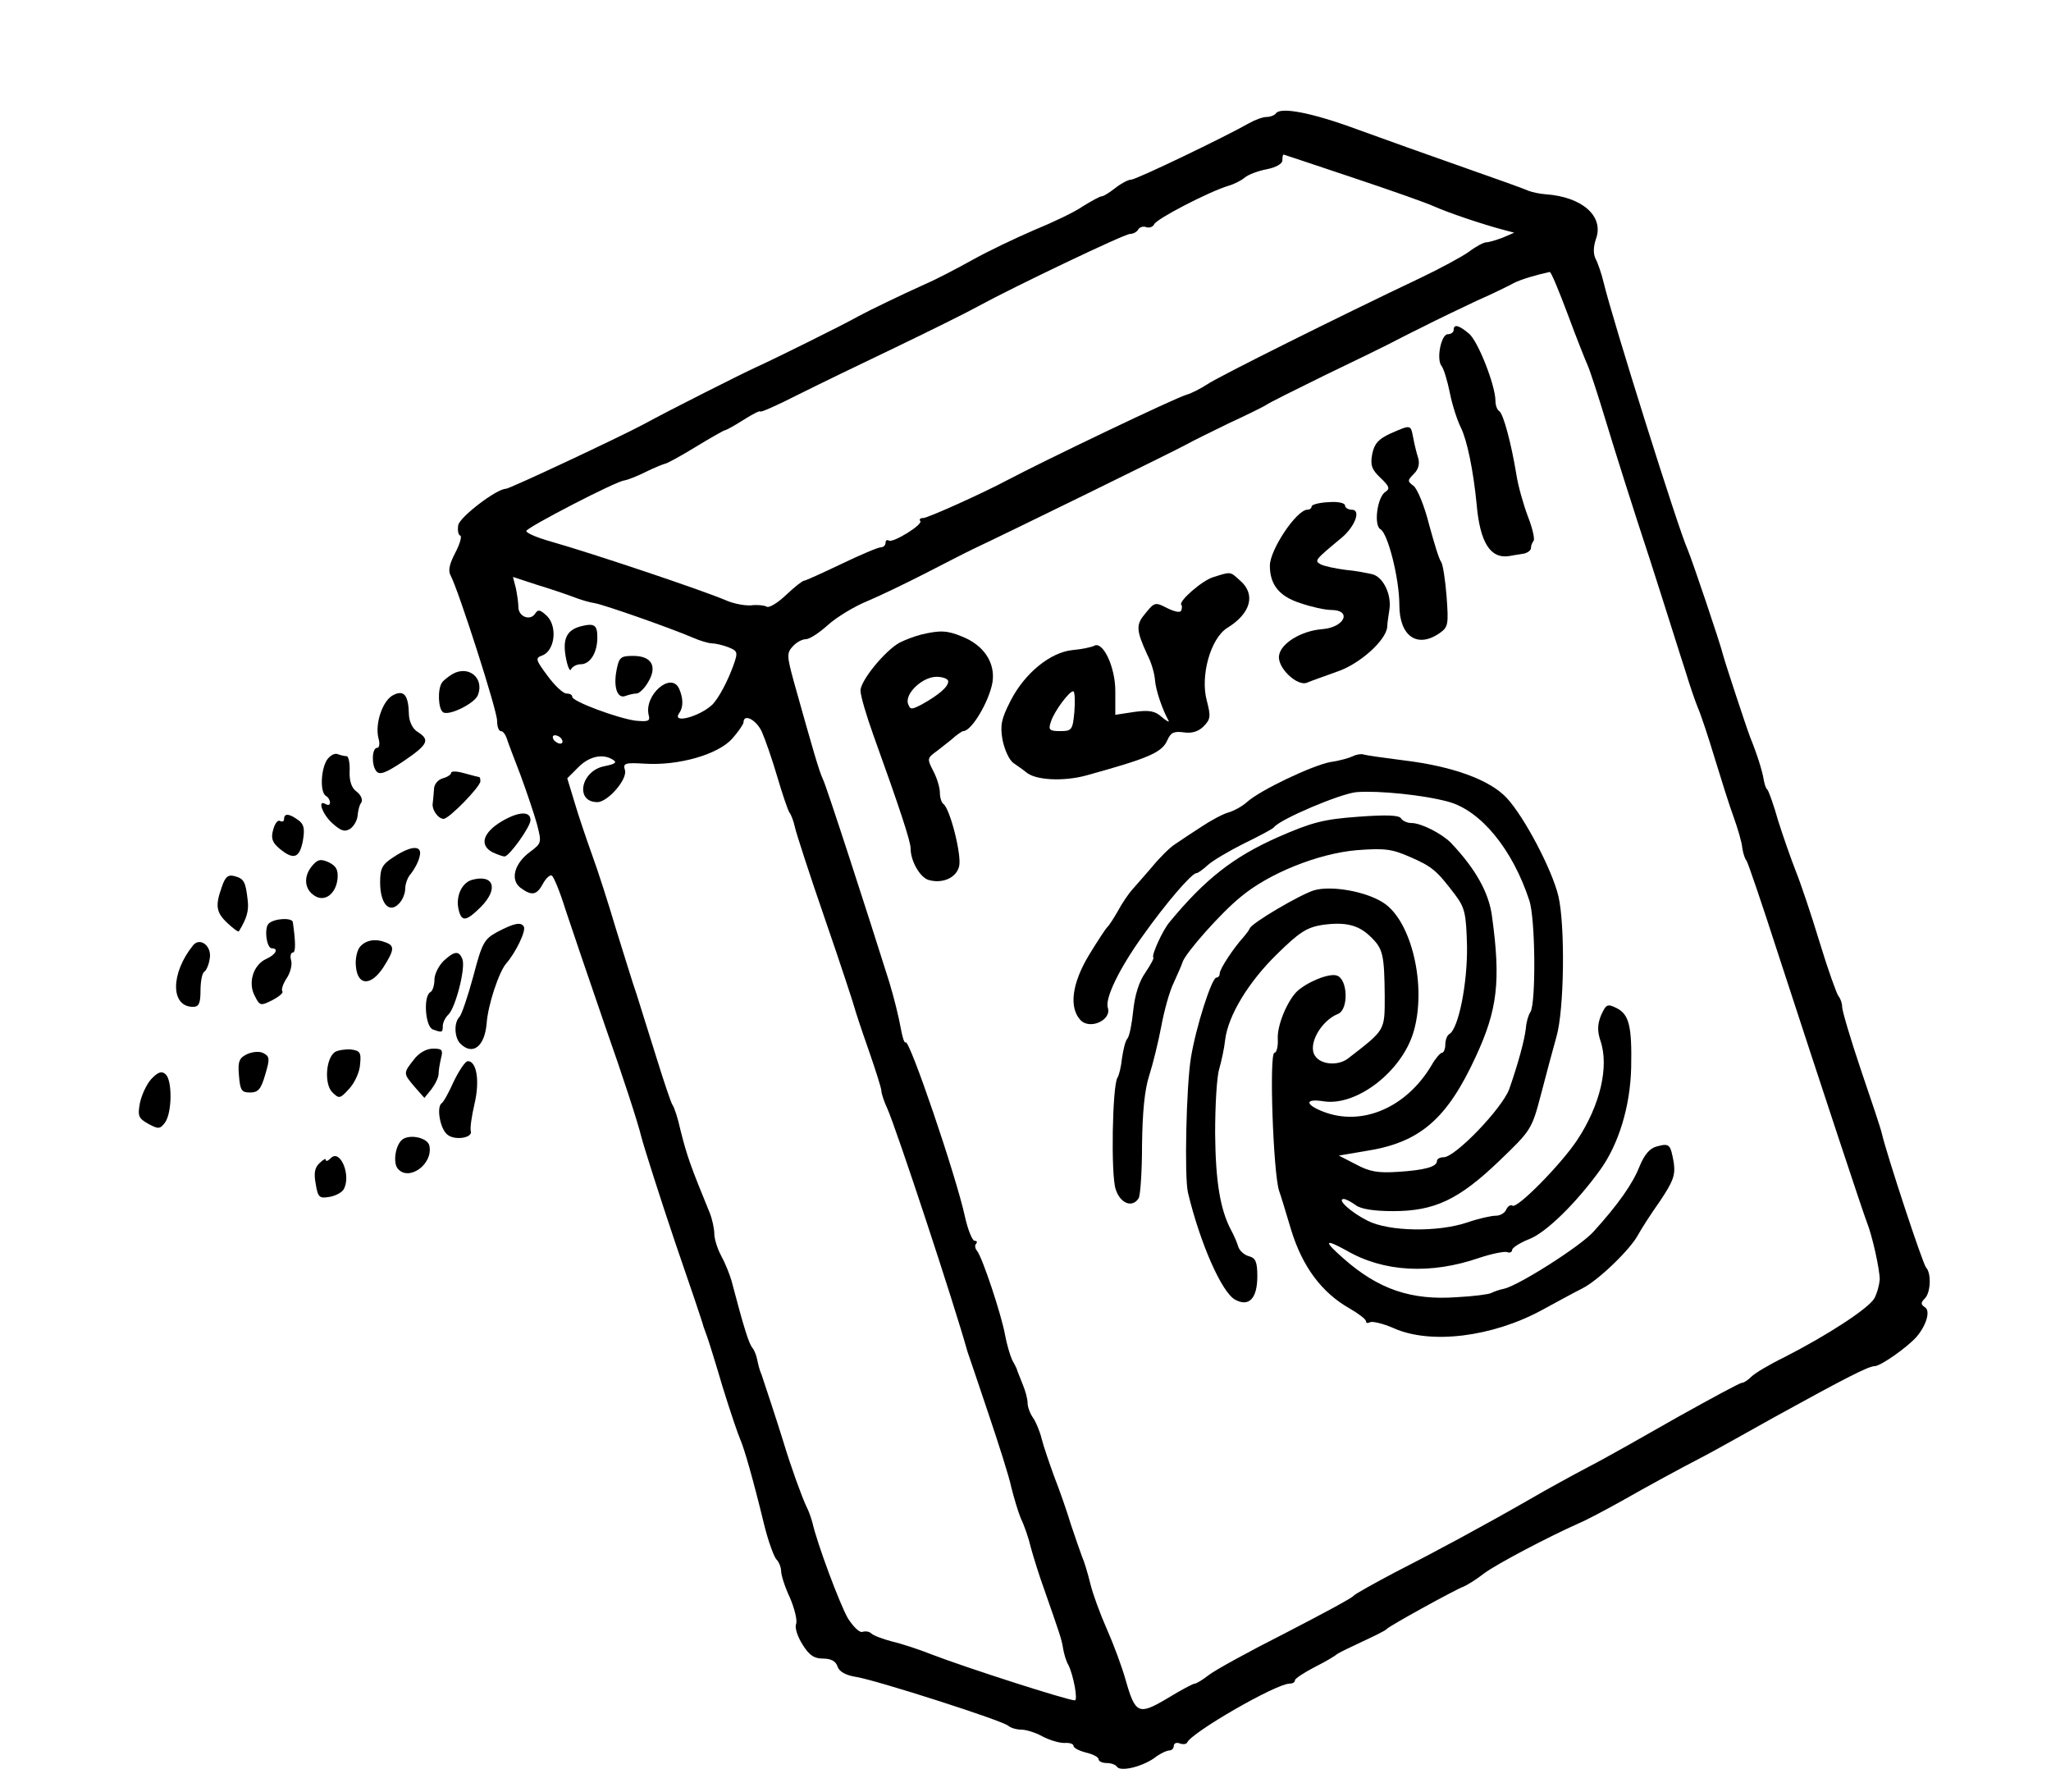 <?xml version="1.0" standalone="no"?>
<!DOCTYPE svg PUBLIC "-//W3C//DTD SVG 20010904//EN"
 "http://www.w3.org/TR/2001/REC-SVG-20010904/DTD/svg10.dtd">
<svg version="1.0" xmlns="http://www.w3.org/2000/svg"
 width="491pt" height="429pt" viewBox="0 0 491 429"
 preserveAspectRatio="xMidYMid meet">
<g transform="translate(0,429) scale(0.1,-0.1)"
fill="#000000" stroke="none">
<path d="M3054 4018 c-3 -4 -13 -8 -22 -8 -9 0 -28 -7 -42 -15 -56 -32 -270
-135 -282 -135 -7 0 -24 -9 -38 -20 -14 -11 -28 -20 -33 -20 -4 0 -24 -11 -45
-24 -20 -14 -73 -39 -117 -57 -44 -19 -109 -50 -145 -70 -36 -20 -87 -47 -115
-59 -62 -28 -134 -63 -160 -77 -35 -20 -209 -106 -245 -122 -31 -14 -206 -102
-270 -137 -56 -30 -320 -154 -329 -154 -22 0 -110 -67 -114 -87 -2 -12 0 -24
5 -25 4 -2 -1 -20 -12 -41 -14 -27 -18 -43 -11 -55 19 -36 111 -322 111 -347
0 -14 4 -25 9 -25 5 0 11 -8 14 -17 3 -10 18 -49 33 -88 14 -38 32 -91 39
-116 12 -46 12 -47 -16 -68 -38 -28 -48 -67 -23 -86 27 -20 39 -18 54 10 7 13
17 22 21 19 5 -3 20 -40 33 -82 14 -42 57 -169 96 -282 40 -113 78 -230 85
-260 8 -30 44 -143 80 -250 37 -107 68 -199 69 -205 2 -5 6 -17 9 -25 3 -8 20
-62 37 -120 18 -58 37 -114 42 -125 10 -23 31 -96 57 -203 10 -41 24 -79 30
-85 6 -6 11 -19 11 -28 0 -9 9 -38 21 -63 11 -26 18 -54 15 -63 -4 -8 3 -30
15 -49 16 -26 28 -34 49 -34 19 0 31 -6 35 -19 4 -12 19 -21 45 -25 49 -8 352
-105 364 -117 6 -5 19 -9 30 -9 12 0 35 -7 51 -16 17 -9 40 -16 53 -16 12 1
22 -2 22 -7 0 -5 14 -12 30 -16 17 -4 30 -11 30 -16 0 -5 9 -9 19 -9 11 0 22
-4 25 -9 8 -12 57 -1 88 20 14 11 31 19 37 19 6 0 11 5 11 11 0 6 6 9 14 6 8
-3 16 -2 18 2 10 24 213 141 245 141 7 0 13 3 13 8 0 4 21 18 48 32 26 13 49
27 52 30 3 3 30 16 60 30 30 14 57 27 60 31 6 7 158 91 183 101 10 4 32 18 50
32 31 23 155 88 227 120 19 8 64 32 100 52 65 37 148 82 185 101 21 11 24 12
183 101 167 92 225 122 240 122 14 0 78 45 100 70 24 28 34 63 20 71 -10 7
-10 11 0 21 14 14 16 60 3 74 -8 8 -95 273 -106 321 -2 10 -25 79 -50 152 -25
74 -45 142 -45 151 0 9 -4 20 -9 26 -4 5 -25 63 -45 129 -20 66 -46 143 -57
170 -11 28 -30 82 -42 120 -11 39 -23 72 -26 75 -4 3 -7 14 -9 25 -3 19 -15
58 -32 100 -10 26 -59 175 -65 197 -6 26 -75 230 -85 253 -22 48 -180 551
-201 639 -5 21 -14 47 -19 56 -6 12 -6 29 1 49 19 54 -34 100 -121 106 -14 1
-32 5 -40 8 -8 4 -78 29 -155 56 -77 27 -192 68 -255 91 -111 41 -186 55 -196
38z m184 -153 c90 -30 178 -61 195 -69 36 -16 117 -43 162 -55 l30 -8 -28 -12
c-16 -6 -33 -11 -39 -11 -6 0 -25 -10 -42 -23 -17 -12 -69 -40 -115 -62 -192
-91 -487 -238 -511 -255 -14 -9 -36 -21 -50 -25 -30 -9 -339 -157 -428 -204
-58 -31 -191 -91 -202 -91 -7 0 -10 -3 -7 -7 8 -8 -65 -53 -75 -47 -5 3 -8 0
-8 -5 0 -6 -5 -11 -11 -11 -7 0 -49 -18 -95 -40 -46 -22 -86 -40 -89 -40 -4 0
-23 -15 -43 -34 -20 -19 -41 -32 -47 -28 -5 3 -22 5 -37 3 -15 -1 -42 4 -60
12 -56 24 -318 112 -420 141 -32 9 -58 20 -58 25 0 8 218 121 235 121 6 1 28
9 50 20 22 11 43 19 47 20 4 0 37 18 73 40 36 22 68 40 70 40 3 0 23 11 45 25
22 14 40 23 40 20 0 -3 39 14 88 39 48 24 155 76 237 115 83 40 170 83 195 97
88 48 352 174 365 174 8 0 17 5 20 11 4 6 13 8 20 5 7 -2 15 1 18 7 5 13 131
78 177 92 14 4 32 13 40 20 8 7 32 16 53 20 21 4 37 13 37 21 0 8 1 14 3 14 1
0 75 -25 165 -55z m515 -327 c21 -57 43 -112 48 -123 5 -11 25 -72 44 -135 19
-63 66 -212 105 -330 38 -118 76 -240 86 -270 9 -30 22 -68 29 -85 7 -16 25
-70 40 -120 15 -49 35 -113 45 -140 10 -28 20 -61 21 -75 2 -14 7 -27 10 -30
3 -3 38 -106 78 -230 105 -322 201 -612 210 -635 13 -32 31 -113 31 -138 -1
-12 -6 -32 -13 -45 -14 -24 -112 -88 -216 -141 -35 -17 -70 -38 -78 -46 -8 -8
-18 -15 -23 -15 -5 0 -73 -37 -152 -81 -79 -45 -174 -99 -213 -119 -38 -20
-104 -56 -145 -80 -110 -63 -223 -124 -325 -176 -49 -26 -92 -50 -95 -54 -3
-5 -76 -44 -163 -89 -87 -44 -169 -89 -184 -101 -14 -11 -29 -20 -33 -20 -4 0
-34 -16 -65 -35 -69 -41 -77 -38 -100 43 -9 32 -29 86 -45 122 -16 36 -34 85
-40 110 -6 25 -15 54 -20 65 -4 11 -16 45 -26 75 -9 30 -27 82 -40 115 -12 33
-26 74 -30 90 -4 17 -13 39 -20 50 -8 11 -14 27 -14 37 0 9 -5 29 -12 45 -6
15 -12 30 -13 33 0 3 -6 14 -12 25 -5 11 -13 38 -17 60 -8 46 -54 185 -67 201
-5 6 -6 14 -2 17 3 4 2 7 -4 7 -5 0 -16 26 -23 58 -21 97 -133 426 -142 417
-3 -3 -8 13 -12 36 -4 23 -16 72 -27 108 -51 162 -150 468 -159 486 -9 19 -23
67 -70 235 -16 59 -17 67 -2 83 8 9 22 17 31 17 9 0 32 15 53 34 20 18 62 44
94 57 31 13 93 43 138 66 45 23 97 50 116 59 81 38 487 237 510 250 14 8 59
30 100 50 41 19 82 39 90 44 8 6 71 37 140 71 69 33 136 66 150 73 14 7 52 27
85 43 33 17 92 45 130 63 39 17 79 37 90 43 16 8 52 19 85 26 3 1 22 -45 43
-101z m-2380 -677 c15 -6 38 -13 52 -15 25 -5 174 -57 233 -82 18 -8 39 -14
47 -14 7 0 25 -4 38 -9 23 -9 24 -12 13 -43 -14 -39 -35 -78 -50 -94 -30 -29
-99 -48 -80 -21 10 14 10 35 0 58 -19 43 -85 -15 -73 -63 4 -14 -1 -16 -32
-13 -43 6 -151 46 -151 57 0 5 -6 8 -14 8 -8 0 -28 19 -45 42 -29 39 -30 43
-13 49 30 11 37 68 12 94 -17 16 -22 17 -29 6 -12 -18 -40 -7 -40 16 0 10 -3
30 -6 45 l-7 27 58 -19 c33 -10 71 -23 87 -29z m451 -323 c8 -18 25 -67 37
-108 12 -41 25 -79 29 -85 4 -5 10 -21 13 -35 3 -14 35 -113 72 -220 37 -107
68 -202 70 -210 2 -8 17 -54 34 -102 17 -49 31 -93 31 -99 0 -6 6 -25 14 -42
22 -49 160 -467 192 -582 2 -5 24 -71 49 -145 25 -74 51 -155 56 -180 6 -24
16 -58 23 -75 8 -16 19 -48 24 -70 6 -22 20 -67 32 -100 37 -106 42 -120 45
-141 2 -12 7 -30 13 -40 12 -25 23 -84 15 -84 -17 0 -260 78 -343 110 -30 12
-73 26 -95 31 -22 6 -44 14 -49 19 -5 5 -14 6 -21 4 -7 -3 -22 12 -35 32 -20
35 -74 180 -85 229 -3 11 -9 29 -15 40 -11 24 -36 92 -55 155 -15 49 -44 136
-52 160 -4 8 -8 24 -10 34 -2 11 -7 24 -12 30 -8 10 -19 43 -50 161 -5 17 -16
44 -25 60 -9 17 -16 40 -16 52 0 12 -5 35 -11 50 -45 110 -54 134 -70 198 -6
28 -15 55 -19 60 -4 6 -21 57 -39 115 -18 58 -39 125 -47 150 -9 25 -30 95
-49 155 -18 61 -44 142 -58 180 -14 39 -33 95 -42 126 l-17 56 27 27 c26 26
59 33 83 17 10 -6 4 -10 -21 -15 -57 -11 -71 -86 -17 -86 25 0 73 55 66 77 -5
16 0 18 48 15 81 -5 175 22 209 60 15 17 27 35 27 39 0 22 31 6 44 -23z m-479
-18 c3 -5 2 -10 -4 -10 -5 0 -13 5 -16 10 -3 6 -2 10 4 10 5 0 13 -4 16 -10z"/>
<path d="M3480 3500 c0 -5 -6 -10 -14 -10 -16 0 -28 -60 -15 -76 5 -6 14 -35
20 -65 6 -30 18 -66 26 -82 15 -30 30 -102 38 -184 8 -92 33 -131 78 -124 4 1
18 3 30 5 12 1 22 8 22 14 0 6 3 13 6 17 4 3 -2 30 -13 58 -11 29 -24 75 -28
102 -12 73 -31 145 -41 151 -5 3 -9 14 -9 25 0 36 -42 144 -64 161 -24 20 -36
23 -36 8z"/>
<path d="M3328 3252 c-28 -13 -38 -24 -43 -49 -5 -27 -1 -37 20 -57 21 -20 23
-26 12 -33 -20 -12 -29 -81 -12 -90 18 -11 45 -119 45 -181 0 -75 43 -105 97
-67 20 14 21 21 16 88 -3 39 -9 77 -13 82 -5 6 -17 46 -29 90 -11 44 -28 85
-37 92 -15 11 -15 13 1 29 11 11 14 24 10 38 -4 12 -9 33 -12 49 -6 31 -5 31
-55 9z"/>
<path d="M3140 3078 c0 -4 -4 -8 -10 -8 -26 0 -90 -96 -90 -134 0 -46 23 -74
74 -90 26 -9 59 -16 72 -16 52 0 33 -42 -21 -46 -50 -4 -99 -34 -103 -63 -5
-29 44 -75 67 -65 9 4 41 15 71 26 55 18 119 76 121 108 0 8 3 26 5 40 6 34
-13 77 -39 85 -12 3 -42 9 -66 11 -24 3 -51 9 -59 13 -16 9 -15 10 50 64 32
27 47 67 24 67 -9 0 -16 5 -16 10 0 6 -17 10 -40 8 -22 -1 -40 -6 -40 -10z"/>
<path d="M2906 2909 c-27 -7 -86 -59 -78 -67 2 -1 2 -7 0 -13 -2 -6 -14 -4
-33 5 -29 15 -31 15 -52 -11 -24 -28 -24 -40 4 -101 9 -17 17 -44 18 -60 2
-25 18 -71 32 -96 4 -6 -3 -3 -15 7 -16 15 -30 18 -66 13 l-46 -7 0 57 c0 58
-30 121 -51 108 -6 -3 -29 -8 -51 -10 -53 -5 -115 -55 -149 -122 -22 -43 -25
-58 -19 -93 5 -24 16 -49 27 -56 10 -7 23 -16 29 -21 22 -20 91 -23 145 -8
152 42 181 55 194 85 8 18 16 21 39 18 19 -3 35 2 47 14 17 17 18 24 8 62 -16
59 9 149 49 174 57 35 69 81 30 114 -23 21 -21 21 -62 8z m-334 -323 c-4 -43
-6 -46 -34 -46 -26 0 -29 3 -22 23 8 25 46 76 54 72 3 -2 4 -24 2 -49z"/>
<path d="M2205 2771 c-16 -4 -39 -13 -51 -19 -35 -19 -94 -91 -94 -115 0 -12
14 -60 31 -107 63 -175 89 -254 89 -271 0 -30 22 -68 42 -75 33 -10 67 4 74
32 7 26 -22 140 -38 150 -4 3 -8 15 -8 27 0 12 -7 35 -16 52 -14 27 -14 30 3
43 10 7 28 22 41 32 12 11 25 20 28 20 20 0 62 71 70 117 7 46 -20 88 -72 109
-36 15 -53 16 -99 5z m65 -112 c0 -13 -22 -32 -63 -55 -25 -13 -28 -13 -33 1
-9 24 34 65 68 65 15 0 28 -5 28 -11z"/>
<path d="M3239 2480 c-8 -4 -32 -11 -54 -14 -43 -8 -168 -67 -200 -96 -11 -10
-31 -21 -45 -25 -14 -4 -43 -20 -64 -34 -22 -14 -50 -33 -62 -41 -13 -8 -38
-33 -56 -55 -18 -21 -40 -46 -48 -55 -8 -9 -24 -32 -34 -51 -11 -19 -22 -36
-26 -39 -3 -3 -23 -33 -43 -66 -41 -68 -48 -125 -21 -155 22 -25 76 -1 66 29
-7 22 27 93 83 171 56 79 118 151 129 151 4 0 16 9 27 19 12 11 51 34 87 52
37 18 69 35 72 39 14 19 160 81 198 84 53 4 161 -7 219 -23 78 -21 154 -114
194 -236 15 -44 16 -245 3 -267 -5 -7 -10 -24 -11 -38 -3 -29 -19 -87 -40
-147 -17 -46 -129 -163 -157 -163 -9 0 -16 -4 -16 -9 0 -14 -30 -22 -94 -26
-46 -3 -67 0 -100 18 l-41 21 65 11 c129 20 194 76 263 226 52 112 60 181 39
334 -7 58 -40 116 -99 178 -22 22 -71 47 -94 47 -10 0 -21 5 -25 11 -4 8 -36
9 -103 4 -82 -6 -110 -13 -192 -49 -106 -47 -174 -100 -259 -203 -17 -20 -44
-80 -39 -85 2 -2 -7 -18 -19 -36 -15 -21 -25 -53 -29 -90 -3 -31 -9 -62 -14
-68 -5 -5 -10 -27 -13 -47 -2 -20 -7 -41 -11 -47 -12 -19 -16 -233 -4 -267 11
-34 40 -45 55 -21 4 7 8 64 8 128 1 77 6 131 17 165 9 28 22 81 29 118 7 38
20 85 30 105 9 20 19 42 21 49 7 22 92 118 139 156 68 57 186 104 278 112 66
5 84 3 127 -16 53 -23 64 -32 108 -90 24 -32 27 -45 29 -125 1 -88 -20 -195
-42 -209 -6 -3 -10 -15 -10 -26 0 -10 -4 -19 -8 -19 -4 0 -16 -14 -25 -30 -60
-101 -166 -147 -259 -111 -44 17 -45 32 0 25 79 -13 188 71 216 166 32 108 -4
265 -72 309 -41 27 -124 42 -166 30 -33 -10 -149 -78 -154 -91 -2 -5 -9 -14
-15 -21 -23 -25 -57 -76 -57 -87 0 -5 -3 -10 -8 -10 -11 0 -49 -118 -61 -192
-11 -67 -16 -285 -7 -323 29 -121 81 -239 113 -256 33 -18 53 3 53 56 0 34 -4
44 -20 48 -11 3 -23 13 -26 24 -3 10 -10 26 -16 37 -27 50 -38 118 -39 233 0
68 4 137 10 155 5 18 12 49 14 69 7 58 56 139 125 206 52 51 70 63 107 69 56
8 88 0 117 -29 29 -28 32 -43 33 -140 0 -85 2 -81 -87 -150 -24 -19 -66 -16
-80 6 -18 27 15 84 55 100 26 10 24 84 -3 92 -19 6 -72 -16 -96 -39 -24 -25
-47 -82 -45 -113 1 -18 -3 -33 -8 -33 -13 0 -3 -286 11 -330 3 -8 16 -50 29
-94 27 -88 73 -150 140 -188 21 -12 39 -26 39 -30 0 -5 4 -6 10 -3 5 3 31 -3
56 -14 89 -40 237 -21 355 43 35 19 79 43 97 52 38 19 115 93 134 129 7 13 30
49 52 80 32 48 37 62 33 92 -8 44 -10 47 -40 39 -17 -4 -30 -19 -42 -48 -16
-41 -51 -91 -110 -156 -31 -35 -181 -130 -215 -137 -11 -2 -24 -7 -30 -10 -5
-3 -42 -8 -82 -10 -110 -8 -188 19 -271 92 -49 43 -47 49 6 20 89 -52 202 -58
318 -18 30 10 60 16 67 14 6 -3 12 0 12 5 0 5 18 17 41 26 41 16 113 87 170
166 44 61 72 152 74 245 2 99 -5 127 -35 142 -22 11 -25 9 -37 -17 -9 -22 -9
-38 -2 -60 22 -62 0 -156 -56 -240 -38 -57 -142 -163 -154 -156 -5 3 -11 -1
-15 -9 -3 -8 -14 -15 -25 -15 -11 0 -42 -7 -68 -16 -71 -24 -188 -22 -239 4
-40 20 -75 52 -57 52 5 0 18 -7 29 -15 12 -9 43 -14 89 -14 99 0 157 27 254
120 76 73 78 75 100 159 12 47 29 109 37 138 19 65 21 266 5 336 -15 64 -82
191 -124 236 -41 44 -131 76 -247 90 -47 6 -90 12 -96 14 -5 2 -17 0 -25 -4z"/>
<path d="M1391 2791 c-35 -9 -45 -31 -36 -77 4 -21 10 -33 12 -26 3 6 13 12
23 12 23 0 40 28 40 64 0 30 -7 35 -39 27z"/>
<path d="M1476 2686 c-8 -41 2 -69 21 -62 8 3 20 6 27 6 6 0 19 12 28 28 22
37 8 62 -36 62 -30 0 -34 -3 -40 -34z"/>
<path d="M1084 2677 c-10 -6 -22 -15 -26 -21 -11 -16 -9 -64 3 -71 14 -9 75
21 83 41 16 41 -22 72 -60 51z"/>
<path d="M943 2627 c-26 -11 -46 -68 -37 -104 4 -13 2 -23 -3 -23 -13 0 -14
-42 -2 -56 8 -10 23 -4 65 24 59 40 64 51 34 70 -12 7 -20 24 -21 40 -1 47
-11 61 -36 49z"/>
<path d="M782 2470 c-14 -24 -16 -76 -2 -85 6 -3 10 -11 10 -16 0 -6 -4 -7
-10 -4 -21 13 -9 -23 15 -45 21 -19 30 -22 43 -14 9 6 17 20 18 31 1 11 4 26
9 32 4 7 -1 18 -11 26 -12 8 -18 25 -17 49 1 20 -3 36 -7 36 -5 0 -14 2 -22 5
-7 3 -19 -4 -26 -15z"/>
<path d="M1080 2440 c0 -4 -9 -10 -20 -13 -11 -3 -21 -14 -21 -26 -1 -12 -2
-27 -3 -33 -3 -16 13 -38 26 -38 13 0 88 77 88 90 0 6 -1 10 -3 10 -1 0 -17 4
-35 9 -17 5 -32 6 -32 1z"/>
<path d="M1201 2324 c-45 -27 -54 -57 -22 -74 11 -5 24 -10 29 -10 11 0 62 71
62 87 0 22 -28 21 -69 -3z"/>
<path d="M680 2329 c0 -5 -4 -7 -10 -4 -5 3 -12 -6 -16 -21 -6 -21 -2 -31 16
-46 33 -27 47 -22 55 19 5 29 3 40 -11 50 -22 16 -34 17 -34 2z"/>
<path d="M943 2239 c-28 -18 -33 -27 -33 -61 0 -50 21 -75 44 -52 9 8 16 25
16 36 0 12 6 29 14 37 7 9 17 26 20 39 9 29 -17 30 -61 1z"/>
<path d="M746 2216 c-20 -25 -17 -55 7 -70 24 -16 51 4 55 40 2 22 -3 31 -21
40 -20 9 -27 7 -41 -10z"/>
<path d="M531 2167 c-16 -45 -14 -61 14 -87 14 -13 26 -22 27 -19 19 31 24 49
21 74 -5 45 -9 52 -32 58 -15 4 -22 -2 -30 -26z"/>
<path d="M1130 2184 c-24 -7 -38 -37 -33 -67 7 -35 18 -34 55 3 42 43 30 78
-22 64z"/>
<path d="M643 2079 c-11 -11 -5 -59 8 -59 17 0 9 -15 -13 -25 -32 -14 -45 -58
-28 -89 12 -24 14 -24 42 -10 17 9 27 18 24 21 -3 4 1 17 10 31 9 13 14 33 11
43 -3 10 -1 19 4 19 7 0 7 24 0 73 -2 11 -45 9 -58 -4z"/>
<path d="M1190 2059 c-31 -17 -36 -26 -57 -106 -13 -48 -28 -92 -33 -97 -14
-14 -12 -50 2 -64 29 -29 58 -8 63 48 3 45 30 125 47 144 22 25 48 78 42 88
-7 12 -24 8 -64 -13z"/>
<path d="M462 2027 c-54 -67 -54 -147 0 -147 14 0 18 8 18 39 0 22 4 42 9 45
5 3 11 17 13 31 6 30 -23 53 -40 32z"/>
<path d="M862 2024 c-7 -8 -12 -29 -10 -47 4 -47 36 -48 66 -2 26 41 27 51 6
59 -25 10 -48 6 -62 -10z"/>
<path d="M1062 1990 c-12 -12 -22 -32 -22 -45 0 -13 -4 -27 -10 -30 -17 -10
-12 -82 6 -89 22 -8 24 -8 24 8 0 8 6 21 14 28 17 18 41 111 33 132 -8 21 -19
20 -45 -4z"/>
<path d="M592 1767 c-19 -9 -23 -17 -20 -51 3 -36 6 -41 27 -41 19 0 26 8 36
43 11 37 11 43 -4 51 -9 5 -25 4 -39 -2z"/>
<path d="M802 1772 c-22 -15 -26 -76 -7 -96 17 -17 19 -16 41 8 13 14 25 40
26 58 3 29 0 33 -22 36 -14 1 -31 -2 -38 -6z"/>
<path d="M991 1754 c-26 -33 -26 -33 2 -66 l23 -26 17 21 c9 12 17 28 17 37 0
8 3 25 6 38 5 19 2 22 -19 22 -16 0 -34 -10 -46 -26z"/>
<path d="M1087 1703 c-12 -27 -25 -51 -30 -54 -12 -9 -4 -59 13 -74 17 -16 63
-9 57 8 -2 6 2 35 9 65 13 55 5 102 -16 102 -6 0 -20 -21 -33 -47z"/>
<path d="M362 1707 c-11 -12 -23 -38 -27 -57 -6 -32 -3 -37 20 -50 24 -13 28
-13 40 3 17 23 18 102 1 116 -9 8 -18 5 -34 -12z"/>
<path d="M964 1563 c-17 -12 -24 -55 -12 -70 26 -32 85 10 76 54 -3 19 -45 29
-64 16z"/>
<path d="M792 1518 c-7 -7 -12 -9 -12 -4 0 4 -7 0 -15 -8 -12 -11 -14 -25 -9
-51 5 -31 9 -34 32 -30 14 2 29 10 34 17 20 32 -7 99 -30 76z"/>
</g>
</svg>
